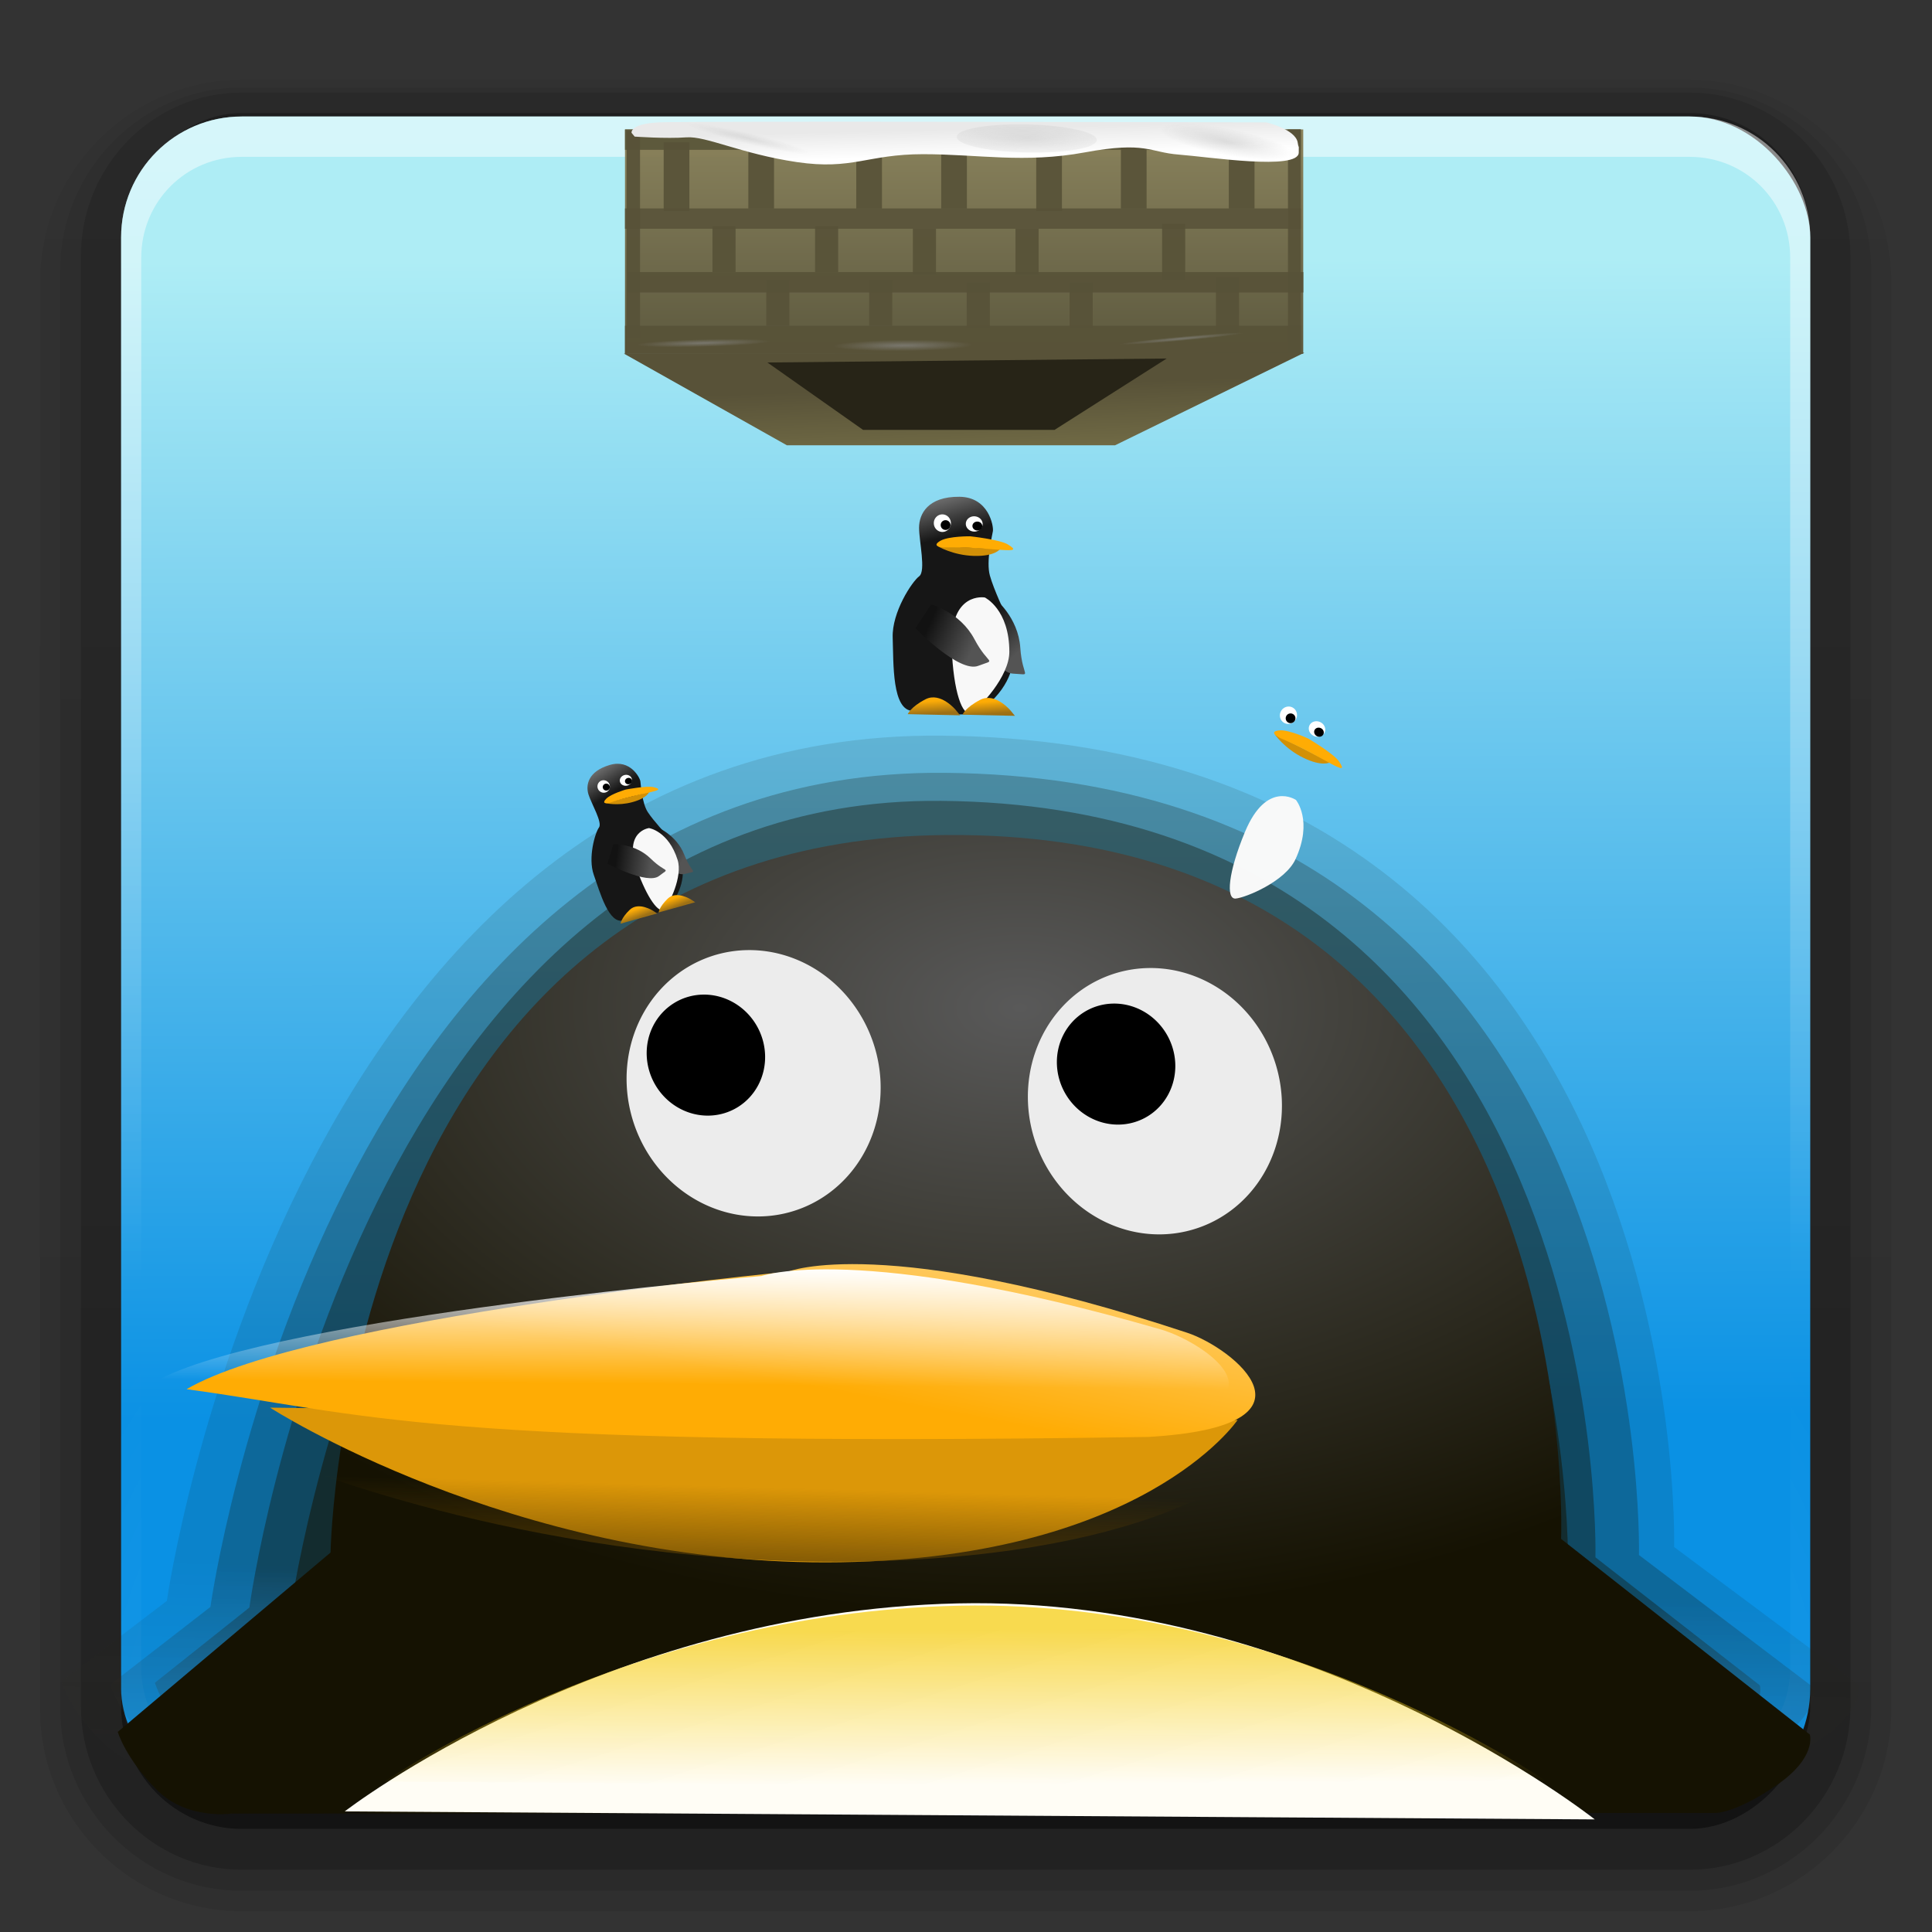 <?xml version="1.0" encoding="UTF-8" standalone="no"?>
<!-- Created with Inkscape (http://www.inkscape.org/) -->
<svg id="svg2408" xmlns:rdf="http://www.w3.org/1999/02/22-rdf-syntax-ns#" xmlns="http://www.w3.org/2000/svg" height="96" width="96" version="1.0" xmlns:cc="http://creativecommons.org/ns#" xmlns:xlink="http://www.w3.org/1999/xlink" xmlns:dc="http://purl.org/dc/elements/1.1/">
 <rect width="100%" height="100%" fill="#333333" stroke="none"/>
 <defs id="defs2410">
  <linearGradient id="ButtonShadow" y2="7.016" gradientUnits="userSpaceOnUse" x2="45.448" gradientTransform="scale(1.006 .994)" y1="92.54" x1="45.448">
   <stop id="stop3750" offset="0"/>
   <stop id="stop3752" style="stop-opacity:.588" offset="1"/>
  </linearGradient>
  <filter id="filter3174" color-interpolation-filters="sRGB">
   <feGaussianBlur id="feGaussianBlur3176" stdDeviation="1.71"/>
  </filter>
  <linearGradient id="linearGradient8478" y2="138.66" gradientUnits="userSpaceOnUse" x2="48" y1="20.221" x1="48">
   <stop id="stop3739-00" style="stop-color:#fff" offset="0"/>
   <stop id="stop3741-66" style="stop-color:#fff;stop-opacity:0" offset="1"/>
  </linearGradient>
  <filter id="filter3174-9" color-interpolation-filters="sRGB">
   <feGaussianBlur id="feGaussianBlur3176-8" stdDeviation="1.71"/>
  </filter>
  <filter id="filter3794-71" height="1.384" width="1.384" color-interpolation-filters="sRGB" y="-.192" x="-.192">
   <feGaussianBlur id="feGaussianBlur3796-90" stdDeviation="5.28"/>
  </filter>
  <clipPath id="clipPath3613-01">
   <rect id="rect3615-422" style="fill:#fff" rx="6" ry="6" height="84" width="84" y="6" x="6"/>
  </clipPath>
  <filter id="filter3174-28" color-interpolation-filters="sRGB">
   <feGaussianBlur id="feGaussianBlur3176-3" stdDeviation="1.71"/>
  </filter>
  <filter id="filter3174-1" color-interpolation-filters="sRGB">
   <feGaussianBlur id="feGaussianBlur3176-1" stdDeviation="1.71"/>
  </filter>
  <filter id="filter3174-0" color-interpolation-filters="sRGB">
   <feGaussianBlur id="feGaussianBlur3176-34" stdDeviation="1.71"/>
  </filter>
  <filter id="filter3174-0-6" color-interpolation-filters="sRGB">
   <feGaussianBlur id="feGaussianBlur3176-34-9" stdDeviation="1.71"/>
  </filter>
  <filter id="filter3174-1-0" color-interpolation-filters="sRGB">
   <feGaussianBlur id="feGaussianBlur3176-1-6" stdDeviation="1.71"/>
  </filter>
  <filter id="filter3174-28-9" color-interpolation-filters="sRGB">
   <feGaussianBlur id="feGaussianBlur3176-3-7" stdDeviation="1.71"/>
  </filter>
  <clipPath id="clipPath3613-01-0">
   <rect id="rect3615-422-5" style="fill:#fff" rx="6" ry="6" height="84" width="84" y="6" x="6"/>
  </clipPath>
  <filter id="filter3794-71-2" height="1.384" width="1.384" color-interpolation-filters="sRGB" y="-.192" x="-.192">
   <feGaussianBlur id="feGaussianBlur3796-90-1" stdDeviation="5.28"/>
  </filter>
  <filter id="filter3174-9-1" color-interpolation-filters="sRGB">
   <feGaussianBlur id="feGaussianBlur3176-8-6" stdDeviation="1.71"/>
  </filter>
  <filter id="filter3174-8" color-interpolation-filters="sRGB">
   <feGaussianBlur id="feGaussianBlur3176-95" stdDeviation="1.71"/>
  </filter>
  <filter id="filter3174-4" color-interpolation-filters="sRGB">
   <feGaussianBlur id="feGaussianBlur3176-0" stdDeviation="1.71"/>
  </filter>
  <linearGradient id="linearGradient4162" y2="283.65" gradientUnits="userSpaceOnUse" x2="743.1" gradientTransform="matrix(1.365 0 0 1.214 -972.99 -254.92)" y1="277.09" x1="743.06">
   <stop id="stop13457-3" style="stop-color:#f6d024" offset="0"/>
   <stop id="stop13459-1" style="stop-color:#f6d024;stop-opacity:0" offset="1"/>
  </linearGradient>
  <radialGradient id="radialGradient4160" gradientUnits="userSpaceOnUse" cy="61.312" cx="38.312" gradientTransform="matrix(1 0 0 .255 0 45.684)" r="3.188">
   <stop id="stop4156" style="stop-color:#8d8d8d" offset="0"/>
   <stop id="stop4158" style="stop-color:#8d8d8d;stop-opacity:0" offset="1"/>
  </radialGradient>
  <radialGradient id="radialGradient4144" gradientUnits="userSpaceOnUse" cy="61.312" cx="38.312" gradientTransform="matrix(1 0 0 .449 0 33.765)" r="3.188">
   <stop id="stop4140" style="stop-color:#8d8d8d" offset="0"/>
   <stop id="stop4142" style="stop-color:#8d8d8d;stop-opacity:0" offset="1"/>
  </radialGradient>
  <radialGradient id="radialGradient4136" gradientUnits="userSpaceOnUse" cy="61.312" cx="38.312" gradientTransform="matrix(1 0 0 .253 0 45.787)" r="3.188">
   <stop id="stop4132" style="stop-color:#8d8d8d" offset="0"/>
   <stop id="stop4134" style="stop-color:#8d8d8d;stop-opacity:0" offset="1"/>
  </radialGradient>
  <radialGradient id="radialGradient4128" gradientUnits="userSpaceOnUse" cy="61.312" cx="38.312" gradientTransform="matrix(1 0 0 .281 0 44.08)" r="5.533">
   <stop id="stop4124" style="stop-color:#8d8d8d" offset="0"/>
   <stop id="stop4126" style="stop-color:#8d8d8d;stop-opacity:0" offset="1"/>
  </radialGradient>
  <linearGradient id="linearGradient4112" y2="279.26" xlink:href="#linearGradient13335-3" gradientUnits="userSpaceOnUse" x2="746.62" gradientTransform="matrix(1.375 0 0 1.376 -873.25 -299.47)" y1="289.18" x1="746.38"/>
  <linearGradient id="linearGradient4110" y2="279.26" xlink:href="#linearGradient13335-3" gradientUnits="userSpaceOnUse" x2="746.62" gradientTransform="matrix(1.448 0 0 1.424 -927.56 -313.54)" y1="289.18" x1="746.38"/>
  <linearGradient id="linearGradient4108" y2="279.26" xlink:href="#linearGradient13335-3" gradientUnits="userSpaceOnUse" x2="746.62" gradientTransform="matrix(1.536 0 0 1.473 -993.38 -327.12)" y1="289.18" x1="746.38"/>
  <linearGradient id="linearGradient4106" y2="279.26" xlink:href="#linearGradient13335-3" gradientUnits="userSpaceOnUse" x2="746.62" gradientTransform="matrix(1.621 0 0 1.528 -1056.6 -342.83)" y1="289.18" x1="746.38"/>
  <radialGradient id="radialGradient4069" gradientUnits="userSpaceOnUse" cy="49.905" cx="50.068" gradientTransform="matrix(1.24 .002 -.002 .744 -10.777 12.101)" r="42.115">
   <stop id="stop13443-1" style="stop-color:#595959" offset="0"/>
   <stop id="stop13445-2" style="stop-color:#151202" offset="1"/>
  </radialGradient>
  <linearGradient id="linearGradient4064" y2="274.29" gradientUnits="userSpaceOnUse" x2="740.8" gradientTransform="matrix(1.454 0 0 1.435 -1035.9 -331.73)" y1="279.12" x1="739.89">
   <stop id="stop13371-9" style="stop-color:#ffac04" offset="0"/>
   <stop id="stop13373-8" style="stop-color:#ffc859" offset="1"/>
  </linearGradient>
  <linearGradient id="linearGradient13415-0" y2="281.34" gradientUnits="userSpaceOnUse" x2="736.03" y1="285.2" x1="735.87">
   <stop id="stop13411-5" style="stop-color:#5c3f03" offset="0"/>
   <stop id="stop13413-1" style="stop-color:#5c3f03;stop-opacity:0" offset="1"/>
  </linearGradient>
  <linearGradient id="linearGradient13393-1" y2="284.92" gradientUnits="userSpaceOnUse" x2="740.8" gradientTransform="translate(-1.59 -5.156)" y1="280.09" x1="740.85">
   <stop id="stop13389-7" style="stop-color:#fff" offset="0"/>
   <stop id="stop13391-6" style="stop-color:#fff;stop-opacity:0" offset="1"/>
  </linearGradient>
  <linearGradient id="linearGradient13212" y2="73.988" xlink:href="#linearGradient8105" gradientUnits="userSpaceOnUse" x2="147.75" gradientTransform="translate(-20.625,5.375)" y1="78.113" x1="147.25"/>
  <linearGradient id="linearGradient13210" y2="73.988" xlink:href="#linearGradient8099" gradientUnits="userSpaceOnUse" x2="147.75" gradientTransform="translate(-38.25,4.75)" y1="78.113" x1="147.25"/>
  <linearGradient id="linearGradient13208" y2="53.666" xlink:href="#linearGradient8117" gradientUnits="userSpaceOnUse" x2="60.12" gradientTransform="matrix(.983 .315 -.304 1.004 90.406 -17.142)" y1="63.314" x1="47.986"/>
  <linearGradient id="linearGradient13206" y2="53.666" xlink:href="#linearGradient8117" gradientUnits="userSpaceOnUse" x2="60.12" gradientTransform="matrix(1.02 -.121 .116 1.048 48.357 2.731)" y1="63.314" x1="47.986"/>
  <linearGradient id="linearGradient13204" y2="9.082" xlink:href="#linearGradient8111" gradientUnits="userSpaceOnUse" x2="55.63" gradientTransform="matrix(.943 0 0 .95 76.54 3.048)" y1="21.602" x1="51.468"/>
  <linearGradient id="linearGradient8105">
   <stop id="stop8107" style="stop-color:#9d7015" offset="0"/>
   <stop id="stop8109" style="stop-color:#fbab08" offset="1"/>
  </linearGradient>
  <linearGradient id="linearGradient8099">
   <stop id="stop8101" style="stop-color:#9d7015" offset="0"/>
   <stop id="stop8103" style="stop-color:#feac05" offset="1"/>
  </linearGradient>
  <linearGradient id="linearGradient8117">
   <stop id="stop8119" style="stop-color:#545454" offset="0"/>
   <stop id="stop8121" style="stop-color:#121212" offset="1"/>
  </linearGradient>
  <linearGradient id="linearGradient8111">
   <stop id="stop8113" style="stop-color:#161616" offset="0"/>
   <stop id="stop8115" style="stop-color:#6b6b6b" offset="1"/>
  </linearGradient>
  <linearGradient id="linearGradient13156" y2="84.703" xlink:href="#linearGradient6124" gradientUnits="userSpaceOnUse" x2="47.121" gradientTransform="matrix(.41 0 0 .704 21.853 -30.898)" y1="80.578" x1="47.246"/>
  <linearGradient id="linearGradient6124">
   <stop id="stop6126" style="stop-color:#fff" offset="0"/>
   <stop id="stop6128" style="stop-color:#e9e9e9" offset="1"/>
  </linearGradient>
  <linearGradient id="linearGradient13152" y2="22.588" gradientUnits="userSpaceOnUse" x2="72.794" gradientTransform="matrix(.733 0 0 .733 695.46 230.27)" y1="19.463" x1="72.691">
   <stop id="stop6340" style="stop-color:#585238" offset="0"/>
   <stop id="stop6342" style="stop-color:#706a45" offset="1"/>
  </linearGradient>
  <linearGradient id="linearGradient13150" y2="7.5" gradientUnits="userSpaceOnUse" x2="74" gradientTransform="matrix(.78 0 0 .733 692.84 229.53)" y1="18.5" x1="74">
   <stop id="stop6134" style="stop-color:#5b5438" offset="0"/>
   <stop id="stop6136" style="stop-color:#8a7f55" offset="1"/>
  </linearGradient>
  <linearGradient id="linearGradient13335-3">
   <stop id="stop13337-5" style="stop-color:#525252;stop-opacity:0" offset="0"/>
   <stop id="stop13339-6" style="stop-color:#151202;stop-opacity:.53" offset="1"/>
  </linearGradient>
  <radialGradient id="radialGradient12925-7" xlink:href="#linearGradient3737-1-2" gradientUnits="userSpaceOnUse" cy="90.172" cx="48" gradientTransform="matrix(1.157 0 0 .996 -7.551 .197)" r="42"/>
  <linearGradient id="linearGradient3737-1-2">
   <stop id="stop3739-5-2" style="stop-color:#fff" offset="0"/>
   <stop id="stop3741-09-9" style="stop-color:#fff;stop-opacity:0" offset="1"/>
  </linearGradient>
  <linearGradient id="linearGradient12923-0" y2="63.893" xlink:href="#linearGradient3737-1-2" gradientUnits="userSpaceOnUse" x2="36.357" y1="6" x1="36.357"/>
  <linearGradient id="linearGradient13098-2" y2="70.617" gradientUnits="userSpaceOnUse" x2="44.67" y1="13.083" x1="44.51">
   <stop id="stop13102-6" style="stop-color:#aeedf5" offset="0"/>
   <stop id="stop13106-2" style="stop-color:#0a91e4" offset="1"/>
  </linearGradient>
  <linearGradient id="linearGradient12919-2" y2="90.239" xlink:href="#ButtonShadow-0-3-1" gradientUnits="userSpaceOnUse" x2="32.251" gradientTransform="translate(0,-97)" y1="6.132" x1="32.251"/>
  <linearGradient id="linearGradient12917-1" y2="90.239" xlink:href="#ButtonShadow-0-3-1" gradientUnits="userSpaceOnUse" x2="32.251" gradientTransform="matrix(1.024 0 0 1.012 -1.143 -98.071)" y1="6.132" x1="32.251"/>
  <linearGradient id="linearGradient12913-7" y2="90.239" xlink:href="#ButtonShadow-0-3-1" gradientUnits="userSpaceOnUse" x2="32.251" gradientTransform="matrix(1.024 0 0 -1.003 -1.143 98.036)" y1="6.132" x1="32.251"/>
  <linearGradient id="ButtonShadow-0-3-1" y2="7.016" gradientUnits="userSpaceOnUse" x2="45.448" gradientTransform="matrix(1.006 0 0 .994 100 0)" y1="92.54" x1="45.448">
   <stop id="stop3750-8-21-9" offset="0"/>
   <stop id="stop3752-5-7-5" style="stop-opacity:.588" offset="1"/>
  </linearGradient>
  <linearGradient id="linearGradient12911-4" y2="90.239" xlink:href="#ButtonShadow-0-3-1" gradientUnits="userSpaceOnUse" x2="32.251" gradientTransform="matrix(1.024 0 0 -.996 -1.143 98.024)" y1="6.132" x1="32.251"/>
  <filter id="filter3174-3" color-interpolation-filters="sRGB">
   <feGaussianBlur id="feGaussianBlur3176-096" stdDeviation="1.71"/>
  </filter>
 </defs>
 <g id="layer2" style="display:none">
  <rect id="rect3745" style="opacity:.9;filter:url(#filter3174);fill:url(#ButtonShadow)" rx="6" ry="6" height="85" width="86" y="7" x="5"/>
 </g>
 <g id="layer2-6" style="display:none" transform="translate(115.54 .852)">
  <rect id="rect3745-02" style="opacity:.9;filter:url(#filter3174-0);fill:url(#ButtonShadow)" rx="6" ry="6" height="85" width="86" y="7" x="5"/>
 </g>
 <g id="layer2-7" style="display:none" transform="translate(235.43 .852)">
  <rect id="rect3745-0" style="opacity:.9;filter:url(#filter3174-9);fill:url(#ButtonShadow)" rx="6" ry="6" height="85" width="86" y="7" x="5"/>
 </g>
 <g id="layer2-9" style="display:none" transform="matrix(.958 0 0 .948 252.01 5.136)">
  <rect id="rect3745-3" style="opacity:.9;filter:url(#filter3174-1);fill:url(#ButtonShadow)" rx="6" ry="6" height="85" width="86" y="7" x="5"/>
 </g>
 <g id="layer2-20" style="display:none" transform="matrix(1.022 0 0 1.011 248.67 2.13)">
  <rect id="rect3745-64" style="opacity:.9;filter:url(#filter3174-28);fill:url(#ButtonShadow)" rx="6" ry="6" height="85" width="86" y="7" x="5"/>
 </g>
 <g id="layer5-35" style="display:none" transform="matrix(1.022 0 0 1.011 248.67 2.13)">
  <rect id="rect3171-20" style="opacity:.1;filter:url(#filter3794-71);stroke:#fff;stroke-linecap:round;stroke-width:.5;fill:url(#linearGradient8478)" clip-path="url(#clipPath3613-01)" rx="12" ry="12" height="66" width="66" y="15" x="15"/>
 </g>
 <g id="layer2-92" style="display:none" transform="translate(126.96 -5.724)">
  <rect id="rect3745-31" style="opacity:.9;filter:url(#filter3174-8);fill:url(#ButtonShadow)" rx="6" ry="6" height="85" width="86" y="7" x="5"/>
 </g>
 <g id="layer2-6-8" style="display:none" transform="translate(242.5 -4.872)">
  <rect id="rect3745-02-7" style="opacity:.9;filter:url(#filter3174-0-6);fill:url(#ButtonShadow)" rx="6" ry="6" height="85" width="86" y="7" x="5"/>
 </g>
 <g id="layer2-7-6" style="display:none" transform="translate(362.39 -4.872)">
  <rect id="rect3745-0-3" style="opacity:.9;filter:url(#filter3174-9-1);fill:url(#ButtonShadow)" rx="6" ry="6" height="85" width="86" y="7" x="5"/>
 </g>
 <g id="layer2-9-8" style="display:none" transform="matrix(.958 0 0 .948 378.97 -.588)">
  <rect id="rect3745-3-5" style="opacity:.9;filter:url(#filter3174-1-0);fill:url(#ButtonShadow)" rx="6" ry="6" height="85" width="86" y="7" x="5"/>
 </g>
 <g id="layer2-20-5" style="display:none" transform="matrix(1.022 0 0 1.011 375.63 -3.594)">
  <rect id="rect3745-64-0" style="opacity:.9;filter:url(#filter3174-28-9);fill:url(#ButtonShadow)" rx="6" ry="6" height="85" width="86" y="7" x="5"/>
 </g>
 <g id="layer5-35-1" style="display:none" transform="matrix(1.022 0 0 1.011 375.63 -3.594)">
  <rect id="rect3171-20-2" style="opacity:.1;filter:url(#filter3794-71-2);stroke:#fff;stroke-linecap:round;stroke-width:.5;fill:url(#linearGradient8478)" clip-path="url(#clipPath3613-01-0)" rx="12" ry="12" height="66" width="66" y="15" x="15"/>
 </g>
 <g id="layer2-8" style="display:none" transform="translate(124.25 -23.161)">
  <rect id="rect3745-6" style="opacity:.9;filter:url(#filter3174-4);fill:url(#ButtonShadow)" rx="6" ry="6" height="85" width="86" y="7" x="5"/>
 </g>
 <g id="g31776" transform="matrix(.958 0 0 .963 1.629 2.571)">
  <g id="layer2-0" style="display:none">
   <rect id="rect3745-4" style="opacity:.9;filter:url(#filter3174-3);fill:url(#ButtonShadow)" rx="6" ry="6" height="85" width="86" y="7" x="5"/>
  </g>
  <g id="g4183">
   <g id="g12873-0" transform="matrix(1.043 0 0 1.054 -1.677 -4.216)">
    <path id="path12875-6" style="opacity:0.08;fill:url(#linearGradient12911-4)" d="m12 95.031c-5.511 0-10.031-4.45-10.031-9.876v-69.902c-0-5.426 4.52-9.876 10.031-9.876h72c5.511 0 10.031 4.45 10.031 9.876v69.902c0 5.426-4.52 9.876-10.031 9.876h-72z"/>
    <path id="path12877-8" style="opacity:.1;fill:url(#linearGradient12913-7)" d="m12 94.031c-4.972 0-9.031-4.024-9.031-8.952v-70.376c0-4.928 4.06-8.952 9.031-8.952h72c4.972 0 9.031 4.024 9.031 8.952v70.376c0 4.928-4.06 8.952-9.031 8.952h-72z"/>
    <path id="path12879-7" style="opacity:.2;fill:url(#linearGradient12917-1)" d="m12-93c-4.409 0-8 3.591-8 8v71c0 4.409 3.591 8 8 8h72c4.409 0 8-3.591 8-8v-71c0-4.409-3.591-8-8-8h-72z" transform="scale(1,-1)"/>
    <rect id="rect12881-4" style="opacity:.3;fill:url(#linearGradient12917-1)" transform="scale(1,-1)" rx="7" ry="7" height="85" width="86" y="-92" x="5"/>
    <rect id="rect12883-9" style="opacity:.45;fill:url(#linearGradient12919-2)" transform="scale(1,-1)" rx="6" ry="6" height="84" width="84" y="-91" x="6"/>
   </g>
   <g id="g12885-2" transform="matrix(1.043 0 0 1.04 -1.677 -2.898)">
    <rect id="rect12887-4" style="fill:url(#linearGradient13098-2)" rx="6" ry="6" height="84" width="84" y="6" x="6"/>
    <path id="path12889-4" style="opacity:.5;fill:url(#linearGradient12923-0)" d="m12 6c-3.324 0-6 2.676-6 6v2 68 2c0 0.335 0.041 0.651 0.094 0.969 0.049 0.296 0.097 0.597 0.188 0.875 0.01 0.03 0.021 0.064 0.031 0.094 0.099 0.288 0.235 0.547 0.375 0.812 0.145 0.274 0.316 0.536 0.5 0.781 0.184 0.246 0.374 0.473 0.594 0.688 0.44 0.428 0.943 0.815 1.5 1.094 0.279 0.14 0.573 0.247 0.875 0.344-0.256-0.1-0.487-0.236-0.719-0.375-0.007-0.004-0.024 0.004-0.031 0-0.032-0.019-0.062-0.043-0.094-0.062-0.12-0.077-0.231-0.164-0.344-0.25-0.106-0.081-0.213-0.161-0.312-0.25-0.178-0.162-0.347-0.346-0.5-0.531-0.107-0.131-0.218-0.266-0.312-0.407-0.025-0.038-0.038-0.086-0.063-0.125-0.065-0.103-0.13-0.204-0.187-0.312-0.101-0.195-0.206-0.416-0.281-0.625-0.008-0.022-0.024-0.041-0.031-0.063-0.032-0.092-0.036-0.187-0.062-0.281-0.03-0.107-0.07-0.203-0.094-0.313-0.073-0.341-0.125-0.698-0.125-1.062v-2-68-2c0-2.782 2.218-5 5-5h2 68 2c2.782 0 5 2.218 5 5v2 68 2c0 0.364-0.052 0.721-0.125 1.062-0.044 0.207-0.088 0.398-0.156 0.594-0.008 0.022-0.023 0.041-0.031 0.062-0.063 0.174-0.138 0.367-0.219 0.531-0.042 0.083-0.079 0.17-0.125 0.25-0.055 0.097-0.127 0.188-0.188 0.281-0.094 0.141-0.205 0.276-0.312 0.406-0.143 0.174-0.303 0.347-0.469 0.5-0.011 0.01-0.02 0.021-0.031 0.031-0.138 0.126-0.285 0.234-0.438 0.344-0.103 0.073-0.204 0.153-0.312 0.219-0.007 0.004-0.024-0.004-0.031 0-0.232 0.139-0.463 0.275-0.719 0.375 0.302-0.097 0.596-0.204 0.875-0.344 0.557-0.279 1.06-0.666 1.5-1.094 0.22-0.214 0.409-0.442 0.594-0.688s0.355-0.508 0.5-0.781c0.14-0.265 0.276-0.525 0.375-0.812 0.01-0.031 0.021-0.063 0.031-0.094 0.09-0.278 0.139-0.579 0.188-0.875 0.053-0.318 0.094-0.634 0.094-0.969v-2-68-2c0-3.324-2.676-6-6-6h-72z"/>
    <path id="path12891-5" style="opacity:.2;fill:url(#radialGradient12925-7)" d="m12 90c-3.324 0-6-2.676-6-6v-2-68-2c0-0.335 0.041-0.651 0.094-0.969 0.049-0.296 0.097-0.597 0.188-0.875 0.01-0.03 0.021-0.063 0.031-0.094 0.099-0.287 0.235-0.547 0.375-0.812 0.145-0.274 0.316-0.536 0.5-0.781 0.184-0.246 0.374-0.473 0.594-0.688 0.44-0.428 0.943-0.815 1.5-1.094 0.279-0.14 0.574-0.247 0.875-0.344-0.256 0.1-0.486 0.236-0.719 0.375-0.007 0.004-0.024-0.004-0.031 0-0.032 0.019-0.062 0.043-0.094 0.062-0.12 0.077-0.231 0.164-0.344 0.25-0.106 0.081-0.213 0.161-0.312 0.25-0.178 0.161-0.347 0.345-0.5 0.531-0.107 0.13-0.218 0.265-0.312 0.406-0.025 0.038-0.038 0.086-0.063 0.125-0.065 0.103-0.13 0.204-0.187 0.312-0.101 0.195-0.206 0.416-0.281 0.625-0.008 0.022-0.024 0.041-0.031 0.063-0.032 0.092-0.036 0.187-0.062 0.281-0.03 0.107-0.07 0.203-0.094 0.312-0.073 0.342-0.125 0.699-0.125 1.062v2 68 2c0 2.782 2.218 5 5 5h2 68 2c2.782 0 5-2.218 5-5v-2-68-2c0-0.364-0.052-0.721-0.125-1.062-0.044-0.207-0.088-0.398-0.156-0.594-0.008-0.022-0.024-0.041-0.031-0.063-0.063-0.174-0.139-0.367-0.219-0.531-0.042-0.083-0.079-0.17-0.125-0.25-0.055-0.097-0.127-0.188-0.188-0.281-0.094-0.141-0.205-0.276-0.312-0.406-0.143-0.174-0.303-0.347-0.469-0.5-0.011-0.01-0.02-0.021-0.031-0.031-0.139-0.126-0.285-0.234-0.438-0.344-0.102-0.073-0.204-0.153-0.312-0.219-0.007-0.004-0.024 0.004-0.031 0-0.232-0.139-0.463-0.275-0.719-0.375 0.302 0.097 0.596 0.204 0.875 0.344 0.557 0.279 1.06 0.666 1.5 1.094 0.22 0.214 0.409 0.442 0.594 0.688s0.355 0.508 0.5 0.781c0.14 0.265 0.276 0.525 0.375 0.812 0.01 0.031 0.021 0.063 0.031 0.094 0.09 0.278 0.139 0.579 0.188 0.875 0.053 0.318 0.094 0.634 0.094 0.969v2 68 2c0 3.324-2.676 6-6 6h-72z"/>
   </g>
   <g id="g4100" transform="matrix(.953 0 0 .991 -95.902 -4.28)">
    <path id="path4092" style="opacity:.206;fill:url(#linearGradient4106)" d="m107.93 84.978s6.699-45.35 42.162-45.05c41.003 0.347 39.872 42.246 39.872 42.246l10.016 7.148s0.417 1.241-1.874 2.749c-2.38 1.567-3.552 1.558-3.552 1.558l-85.807 0.034s-2.565 0.363-4.314-1.302c-1.814-1.727-2.26-3.183-2.26-3.183z"/>
    <path id="path4088" style="opacity:.454;fill:url(#linearGradient4108)" d="m110.3 85.293s6.349-43.718 39.96-43.429c38.862 0.334 37.789 40.726 37.789 40.726l9.493 6.891s0.395 1.196-1.776 2.65c-2.256 1.51-3.367 1.502-3.367 1.502l-81.326 0.032s-2.431 0.35-4.089-1.255c-1.719-1.665-2.142-3.068-2.142-3.068z"/>
    <path id="path4084" style="opacity:.711;fill:url(#linearGradient4110)" d="m112.42 85.325s5.982-42.282 37.653-42.002c36.618 0.323 35.608 39.388 35.608 39.388l8.945 6.664s0.373 1.157-1.673 2.563c-2.126 1.46-3.172 1.452-3.172 1.452l-76.631 0.031s-2.291 0.339-3.853-1.214c-1.62-1.61-2.018-2.967-2.018-2.967z"/>
    <path id="path13329-9" style="fill:url(#linearGradient4112)" d="m114.6 85.845s5.682-40.845 35.766-40.575c34.783 0.312 33.823 38.05 33.823 38.05l8.497 6.438s0.354 1.118-1.589 2.476c-2.019 1.411-3.014 1.403-3.014 1.403l-72.79 0.03s-2.176 0.327-3.659-1.173c-1.538-1.556-1.917-2.866-1.917-2.866z"/>
   </g>
   <path id="path12893-1" style="fill:url(#radialGradient4069)" d="m15.444 77.439s0.629-36.802 31.962-37.023c33.37-0.236 31.864 36.319 31.864 36.319l12.902 10.094s0.374 1.166-1.681 2.583c-2.136 1.472-3.188 1.464-3.188 1.464l-76.999 0.032s-2.302 0.342-3.871-1.223c-1.626-1.625-2.026-2.992-2.026-2.992z"/>
   <path id="path12728-2" style="fill:#ececec" d="m62.225 19.809a3.005 3.712 0 1 1 -6.01 0 3.005 3.712 0 1 1 6.01 0z" transform="matrix(2.19 -.036 .088 1.851 -73.233 19.616)"/>
   <path id="path12732-8" style="fill:#dc9708" d="m12.304 69.961s12.47 8.008 28.843 7.985c16.373-0.023 21.344-7.346 21.344-7.346z"/>
   <path id="path12734-9" style="fill:url(#linearGradient4064)" d="m39.158 62.95s-24.872 2.381-31.182 6.061c9.203 1.232 12.387 3.041 49.888 2.463 9.556-0.55 4.355-4.604 2.023-5.372-15.759-5.188-20.729-3.151-20.729-3.151z"/>
   <path id="path13088-6" style="fill:#fffdf5" d="m16.18 90.796s13.386-10.32 31.791-10.733 33.046 11.146 33.046 11.146z"/>
   <g id="g13112" transform="matrix(1.454 0 0 1.435 -1035.4 -333.79)">
    <rect id="rect12600" style="opacity:.954;fill:url(#linearGradient13150)" height="8.067" width="24.195" y="235.4" x="733.23"/>
    <path id="path12602" style="fill:url(#linearGradient13152)" d="m733.19 243.46 5.817 3.298h11.703l6.757-3.332z"/>
    <path id="path12604" style="fill:#272417" d="m738.31 243.78 3.414 2.424h6.828l4.002-2.567z"/>
    <rect id="rect12656" style="opacity:.917;fill:#5a553a" rx="0" ry=".733" height=".733" width="24.108" y="235.4" x="733.23"/>
    <rect id="rect12658" style="opacity:.917;fill:#5a543a" rx="0" ry=".733" height=".733" width="24.108" y="238.24" x="733.23"/>
    <rect id="rect12660" style="opacity:.917;fill:#575238" rx="0" ry=".733" height=".733" width="24.108" y="240.53" x="733.32"/>
    <rect id="rect12662" style="opacity:.917;fill:#575238" ry="0" height="2.475" width=".917" y="235.86" x="734.61"/>
    <rect id="rect12664" style="opacity:.917;fill:#575238" ry="0" height="1.65" width="0.825" y="238.88" x="736.35"/>
    <rect id="rect12666" style="opacity:.917;fill:#575238" ry="0" height="1.65" width="0.825" y="238.88" x="740.01"/>
    <rect id="rect12668" style="opacity:.917;fill:#575238" ry="0" height="2.475" width=".917" y="235.77" x="737.63"/>
    <rect id="rect12670" style="opacity:.917;fill:#575238" ry="0" height="7.453" width=".477" y="235.45" x="733.29"/>
    <rect id="rect12672" style="opacity:.917;fill:#575238" ry="0" height="7.975" width=".458" y="235.4" x="756.88"/>
    <rect id="rect12674" style="opacity:.917;fill:#575238" ry="0" height="2.475" width=".917" y="235.77" x="741.48"/>
    <rect id="rect12676" style="opacity:.917;fill:#575238" ry="0" height="2.475" width=".917" y="235.77" x="744.51"/>
    <rect id="rect12678" style="opacity:.917;fill:#575238" ry="0" height="2.475" width=".917" y="235.86" x="747.9"/>
    <rect id="rect12680" style="opacity:.917;fill:#575238" ry="0" height="2.475" width=".917" y="235.77" x="750.92"/>
    <rect id="rect12682" style="opacity:.917;fill:#575238" ry="0" height="2.475" width=".917" y="235.77" x="754.77"/>
    <rect id="rect12684" style="opacity:.917;fill:#575238" ry="0" height="1.65" width="0.825" y="238.97" x="743.5"/>
    <rect id="rect12686" style="opacity:.917;fill:#575238" ry="0" height="1.65" width="0.825" y="238.97" x="747.16"/>
    <rect id="rect12688" style="opacity:.917;fill:#575238" ry="0" height="2.017" width="0.825" y="238.79" x="752.39"/>
    <rect id="rect12690" style="opacity:.917;fill:#575238" rx="0" ry="1.008" height="1.008" width="24.108" y="242.46" x="733.23"/>
    <rect id="rect12692" style="opacity:.917;fill:#575238" ry="0" height="1.65" width="0.825" y="240.81" x="738.27"/>
    <rect id="rect12694" style="opacity:.917;fill:#575238" ry="0" height="1.65" width="0.825" y="240.81" x="741.94"/>
    <rect id="rect12696" style="opacity:.917;fill:#575238" ry="0" height="1.65" width="0.825" y="240.9" x="745.42"/>
    <rect id="rect12698" style="opacity:.917;fill:#575238" ry="0" height="1.65" width="0.825" y="240.9" x="749.09"/>
    <rect id="rect12700" style="opacity:.917;fill:#575238" ry="0" height="2.017" width="0.825" y="240.72" x="754.31"/>
    <g id="g12702" transform="matrix(.733 0 0 -.34 714.78 245.16)">
     <path id="path12704" style="fill:url(#linearGradient13156)" d="m25.49 28.345s-0.102 0.951 1.332 1.109c1.434 0.158 29.551 0 29.551 0s1.434-0.713 1.536-2.14c0.102-1.426 0.051 0.701 0.051-1.049 0-1.937-4.405-0.457-5.839-0.219s-1.588 1.426-4.558 0.238-5.173-0.195-7.887-0.195-3.432-1.707-6.146-0.835c-2.714 0.872-4.405 2.774-5.378 2.615-0.973-0.158-2.51 0.079-2.51 0.079z"/>
     <path id="path12706" style="opacity:.22;fill:url(#radialGradient4128)" d="m41.5 61.312a3.188 0.812 0 1 1 -6.375 0 3.188 0.812 0 1 1 6.375 0z" transform="matrix(1.067 -.058 .066 1.794 -.202 -80.018)"/>
     <path id="path12708" style="opacity:.266;fill:url(#radialGradient4160)" d="m41.5 61.312a3.188 0.812 0 1 1 -6.375 0 3.188 0.812 0 1 1 6.375 0z" transform="matrix(1.018 -.41 .11 1.754 8.702 -64.45)"/>
     <path id="path12710" style="opacity:.174;fill:url(#radialGradient4160)" d="m41.5 61.312a3.188 0.812 0 1 1 -6.375 0 3.188 0.812 0 1 1 6.375 0z" transform="matrix(.944 -.495 .182 .649 -16.16 6.916)"/>
    </g>
    <g id="g12712" transform="matrix(-.733 0 0 -.13 775.93 246.53)">
     <path id="path12714" style="fill:url(#linearGradient13156)" d="m25.49 28.345s-0.102 0.951 1.332 1.109c1.434 0.158 29.551 0 29.551 0s1.434-0.713 1.536-2.14c0.102-1.426 0.051 0.701 0.051-1.049 0-1.937-4.405-0.457-5.839-0.219s-1.614-1.061-4.558-2.894c-1.91-1.189-5.173 2.936-7.887 2.936s-3.432-1.707-6.146-0.835c-2.714 0.872-4.405 2.774-5.378 2.615-0.973-0.158-2.51 0.079-2.51 0.079z"/>
     <path id="path12716" style="opacity:.627;fill:url(#radialGradient4136)" d="m41.5 61.312a3.188 0.807 0 1 1 -6.375 0 3.188 0.807 0 1 1 6.375 0z" transform="matrix(1.067 -.063 .066 1.933 -.202 -90.211)"/>
     <path id="path12718" style="opacity:.627;fill:url(#radialGradient4144)" d="m41.5 61.312a3.188 1.432 0 1 1 -6.375 0 3.188 1.432 0 1 1 6.375 0z" transform="matrix(1.018 -.167 .11 .713 8.702 -10.768)"/>
     <path id="path12720" style="opacity:.627;fill:url(#radialGradient4160)" d="m41.5 61.312a3.188 0.812 0 1 1 -6.375 0 3.188 0.812 0 1 1 6.375 0z" transform="matrix(.944 -.495 .182 .649 -16.16 6.916)"/>
    </g>
   </g>
   <g id="g12746" transform="matrix(-.161 -.007 -.006 .154 68.167 22.135)">
    <path id="path12748" style="fill:url(#linearGradient13204)" d="m108.23 49.548s4.028-7.959 5.46-12.635c1.432-4.676-0.239-13.312-0.428-14.894-0.189-1.582 1.688-11.319 11.191-10.988 10.18 0.355 12.777 6.369 12.6 10.943-0.177 4.574-2.809 14.431-0.626 16.258 2.183 1.827 8.352 12.376 7.739 20.919-0.613 8.543-0.626 24.552-7.51 24.18-4.24-0.229-17.679 2.171-21.933-1.415-17.353-14.627-6.493-32.367-6.493-32.367z"/>
    <path id="path12750" style="fill:#fff" d="m62.225 19.809a3.005 3.712 0 1 1 -6.01 0 3.005 3.712 0 1 1 6.01 0z" transform="matrix(.915 0 0 .792 75.432 4.421)"/>
    <path id="path12752" style="fill:#fff" d="m62.225 19.809a3.005 3.712 0 1 1 -6.01 0 3.005 3.712 0 1 1 6.01 0z" transform="matrix(0.901 0 0 .689 66.001 6.256)"/>
    <path id="path12754" style="fill:#d29007" d="m110.73 27.925s1.508 2.57 8.341 2.675c6.833 0.105 11.781-2.732 11.781-2.732z"/>
    <path id="path12756" style="fill:#ffac04" d="m120.52 24.097s-9.499 0.634-12.205 2.162c-6.34 3.623 4.965 0.864 20.587 1.95 3.999-0.168 1.821-1.758 0.951-2.282-2.649-1.593-9.332-1.831-9.332-1.831z"/>
    <path id="path12758" d="m62.225 19.809a3.005 3.712 0 1 1 -6.01 0 3.005 3.712 0 1 1 6.01 0z" transform="matrix(.523 0 0 .44 97.588 11.986)"/>
    <path id="path12760" d="m62.225 19.809a3.005 3.712 0 1 1 -6.01 0 3.005 3.712 0 1 1 6.01 0z" transform="matrix(.527 0 0 .403 87.119 12.581)"/>
    <path id="path12762" style="fill:url(#linearGradient13206)" d="m111.81 44.59s-7.758 5.797-8.812 16.055-4.504 8.79 2.068 8.763c6.572-0.027 14.293-19.331 14.293-19.331z"/>
    <path id="path12764" style="opacity:.995;fill:#f9f9f9" d="m112.97 44.019s-6.248 3.471-6.741 17.019c-0.284 7.8 6.635 18.026 8.756 19.688 2.121 1.663 4.703-6.458 5.628-20.321 1.201-18.004-7.643-16.386-7.643-16.386z" transform="matrix(1.292 .011 .009 1.053 -31.325 -3.245)"/>
    <path id="path12766" style="fill:url(#linearGradient13208)" d="m132.22 47.496s-9.388 2.051-14.372 10.967c-4.984 8.916-7.575 6.138-1.535 8.854s20.684-11.669 20.684-11.669z"/>
    <path id="path12768" style="fill:url(#linearGradient13210)" d="m105.32 81.818s5.17-5.988 9.895-3.182 5.535 5.239 5.535 5.239l-16.875-0.374z"/>
    <path id="path12770" style="fill:url(#linearGradient13212)" d="m122.94 82.443s5.17-5.988 9.895-3.182 5.535 5.239 5.535 5.239l-16.87-0.374z"/>
   </g>
   <g id="g12606" transform="matrix(-.143 -.072 -.07 .137 85.072 40.813)">
    <path id="path12608" style="fill:url(#linearGradient13204)" d="m108.23 49.548s4.028-7.959 5.46-12.635c1.432-4.676-0.239-13.312-0.428-14.894-0.189-1.582 1.688-11.319 11.191-10.988 10.18 0.355 12.777 6.369 12.6 10.943-0.177 4.574-2.809 14.431-0.626 16.258 2.183 1.827 8.352 12.376 7.739 20.919-0.613 8.543-0.626 24.552-7.51 24.18-4.24-0.229-17.679 2.171-21.933-1.415-17.353-14.627-6.493-32.367-6.493-32.367z"/>
    <path id="path12610" style="fill:#fff" d="m62.225 19.809a3.005 3.712 0 1 1 -6.01 0 3.005 3.712 0 1 1 6.01 0z" transform="matrix(.915 0 0 .792 75.432 4.421)"/>
    <path id="path12612" style="fill:#fff" d="m62.225 19.809a3.005 3.712 0 1 1 -6.01 0 3.005 3.712 0 1 1 6.01 0z" transform="matrix(0.901 0 0 .689 66.001 6.256)"/>
    <path id="path12614" style="fill:#d29007" d="m110.73 27.925s1.508 2.57 8.341 2.675c6.833 0.105 11.781-2.732 11.781-2.732z"/>
    <path id="path12616" style="fill:#ffac04" d="m120.52 24.097s-9.499 0.634-12.205 2.162c-6.34 3.623 4.965 0.864 20.587 1.95 3.999-0.168 1.821-1.758 0.951-2.282-2.649-1.593-9.332-1.831-9.332-1.831z"/>
    <path id="path12618" d="m62.225 19.809a3.005 3.712 0 1 1 -6.01 0 3.005 3.712 0 1 1 6.01 0z" transform="matrix(.523 0 0 .44 97.588 11.986)"/>
    <path id="path12620" d="m62.225 19.809a3.005 3.712 0 1 1 -6.01 0 3.005 3.712 0 1 1 6.01 0z" transform="matrix(.527 0 0 .403 87.119 12.581)"/>
    <path id="path12622" style="fill:url(#linearGradient13206)" d="m111.81 44.59s-7.758 5.797-8.812 16.055-4.504 8.79 2.068 8.763c6.572-0.027 14.293-19.331 14.293-19.331z"/>
    <path id="path12624" style="opacity:.995;fill:#f9f9f9" d="m112.97 44.019s-6.248 3.471-6.741 17.019c-0.284 7.8 6.635 18.026 8.756 19.688 2.121 1.663 4.703-6.458 5.628-20.321 1.201-18.004-7.643-16.386-7.643-16.386z" transform="matrix(1.292 .011 .009 1.053 -31.325 -3.245)"/>
    <path id="path12626" style="fill:url(#linearGradient13208)" d="m132.22 47.496s-9.388 2.051-14.372 10.967c-4.984 8.916-7.575 6.138-1.535 8.854s20.684-11.669 20.684-11.669z"/>
    <path id="path12628" style="fill:url(#linearGradient13210)" d="m105.32 81.818s5.17-5.988 9.895-3.182 5.535 5.239 5.535 5.239l-16.875-0.374z"/>
    <path id="path12630" style="fill:url(#linearGradient13212)" d="m122.94 82.443s5.17-5.988 9.895-3.182 5.535 5.239 5.535 5.239l-16.87-0.374z"/>
   </g>
   <g id="g13178" transform="matrix(-.113 .029 .029 .106 43.674 32.021)">
    <path id="path13180" style="fill:url(#linearGradient13204)" d="m108.23 49.548s4.028-7.959 5.46-12.635c1.432-4.676-0.239-13.312-0.428-14.894-0.189-1.582 1.688-11.319 11.191-10.988 10.18 0.355 12.777 6.369 12.6 10.943-0.177 4.574-2.809 14.431-0.626 16.258 2.183 1.827 8.352 12.376 7.739 20.919-0.613 8.543-0.626 24.552-7.51 24.18-4.24-0.229-17.679 2.171-21.933-1.415-17.353-14.627-6.493-32.367-6.493-32.367z"/>
    <path id="path13182" style="fill:#fff" d="m62.225 19.809a3.005 3.712 0 1 1 -6.01 0 3.005 3.712 0 1 1 6.01 0z" transform="matrix(.915 0 0 .792 75.432 4.421)"/>
    <path id="path13184" style="fill:#fff" d="m62.225 19.809a3.005 3.712 0 1 1 -6.01 0 3.005 3.712 0 1 1 6.01 0z" transform="matrix(0.901 0 0 .689 66.001 6.256)"/>
    <path id="path13186" style="fill:#d29007" d="m110.73 27.925s1.508 2.57 8.341 2.675c6.833 0.105 11.781-2.732 11.781-2.732z"/>
    <path id="path13188" style="fill:#ffac04" d="m120.52 24.097s-9.499 0.634-12.205 2.162c-6.34 3.623 4.965 0.864 20.587 1.95 3.999-0.168 1.821-1.758 0.951-2.282-2.649-1.593-9.332-1.831-9.332-1.831z"/>
    <path id="path13190" d="m62.225 19.809a3.005 3.712 0 1 1 -6.01 0 3.005 3.712 0 1 1 6.01 0z" transform="matrix(.523 0 0 .44 97.588 11.986)"/>
    <path id="path13192" d="m62.225 19.809a3.005 3.712 0 1 1 -6.01 0 3.005 3.712 0 1 1 6.01 0z" transform="matrix(.527 0 0 .403 87.119 12.581)"/>
    <path id="path13194" style="fill:url(#linearGradient13206)" d="m111.81 44.59s-7.758 5.797-8.812 16.055-4.504 8.79 2.068 8.763c6.572-0.027 14.293-19.331 14.293-19.331z"/>
    <path id="path13196" style="opacity:.995;fill:#f9f9f9" d="m112.97 44.019s-6.248 3.471-6.741 17.019c-0.284 7.8 6.635 18.026 8.756 19.688 2.121 1.663 4.703-6.458 5.628-20.321 1.201-18.004-7.643-16.386-7.643-16.386z" transform="matrix(1.292 .011 .009 1.053 -31.325 -3.245)"/>
    <path id="path13198" style="fill:url(#linearGradient13208)" d="m132.22 47.496s-9.388 2.051-14.372 10.967c-4.984 8.916-7.575 6.138-1.535 8.854s20.684-11.669 20.684-11.669z"/>
    <path id="path13200" style="fill:url(#linearGradient13210)" d="m105.32 81.818s5.17-5.988 9.895-3.182 5.535 5.239 5.535 5.239l-16.875-0.374z"/>
    <path id="path13202" style="fill:url(#linearGradient13212)" d="m122.94 82.443s5.17-5.988 9.895-3.182 5.535 5.239 5.535 5.239l-16.87-0.374z"/>
   </g>
   <path id="path13377-0" style="fill:#ececec" d="m62.225 19.809a3.005 3.712 0 1 1 -6.01 0 3.005 3.712 0 1 1 6.01 0z" transform="matrix(2.19 -.036 .088 1.851 -94.047 18.691)"/>
   <path id="path13379-6" d="m62.225 19.809a3.005 3.712 0 1 1 -6.01 0 3.005 3.712 0 1 1 6.01 0z" transform="matrix(1.021 -.017 .04 .841 -26.343 36.12)"/>
   <path id="path13381-4" d="m62.225 19.809a3.005 3.712 0 1 1 -6.01 0 3.005 3.712 0 1 1 6.01 0z" transform="matrix(1.021 -.017 .04 .841 -5.067 36.583)"/>
   <path id="path13383-0" style="fill:url(#linearGradient13393-1)" d="m738.44 275.28s-17.1 1.659-21.437 4.222c6.327 0.858 8.516 2.118 34.298 1.716 6.57-0.383 2.994-3.207 1.391-3.742-10.834-3.615-14.251-2.196-14.251-2.196z" transform="matrix(1.454 0 0 1.256 -1035.9 -282.58)"/>
   <path id="path13407-9" style="opacity:.665;fill:url(#linearGradient13415-0)" d="m720.61 279.84s8.573 5.579 19.829 5.563 14.674-5.118 14.674-5.118z" transform="matrix(1.463 0 0 .961 -1041.6 -196.36)"/>
   <path id="path13451-4" style="opacity:.797;fill:url(#linearGradient4162)" d="m18.24 89.263s12.557-8.731 29.824-9.08c17.266-0.349 31.001 9.429 31.001 9.429z"/>
  </g>
 </g>
</svg>
